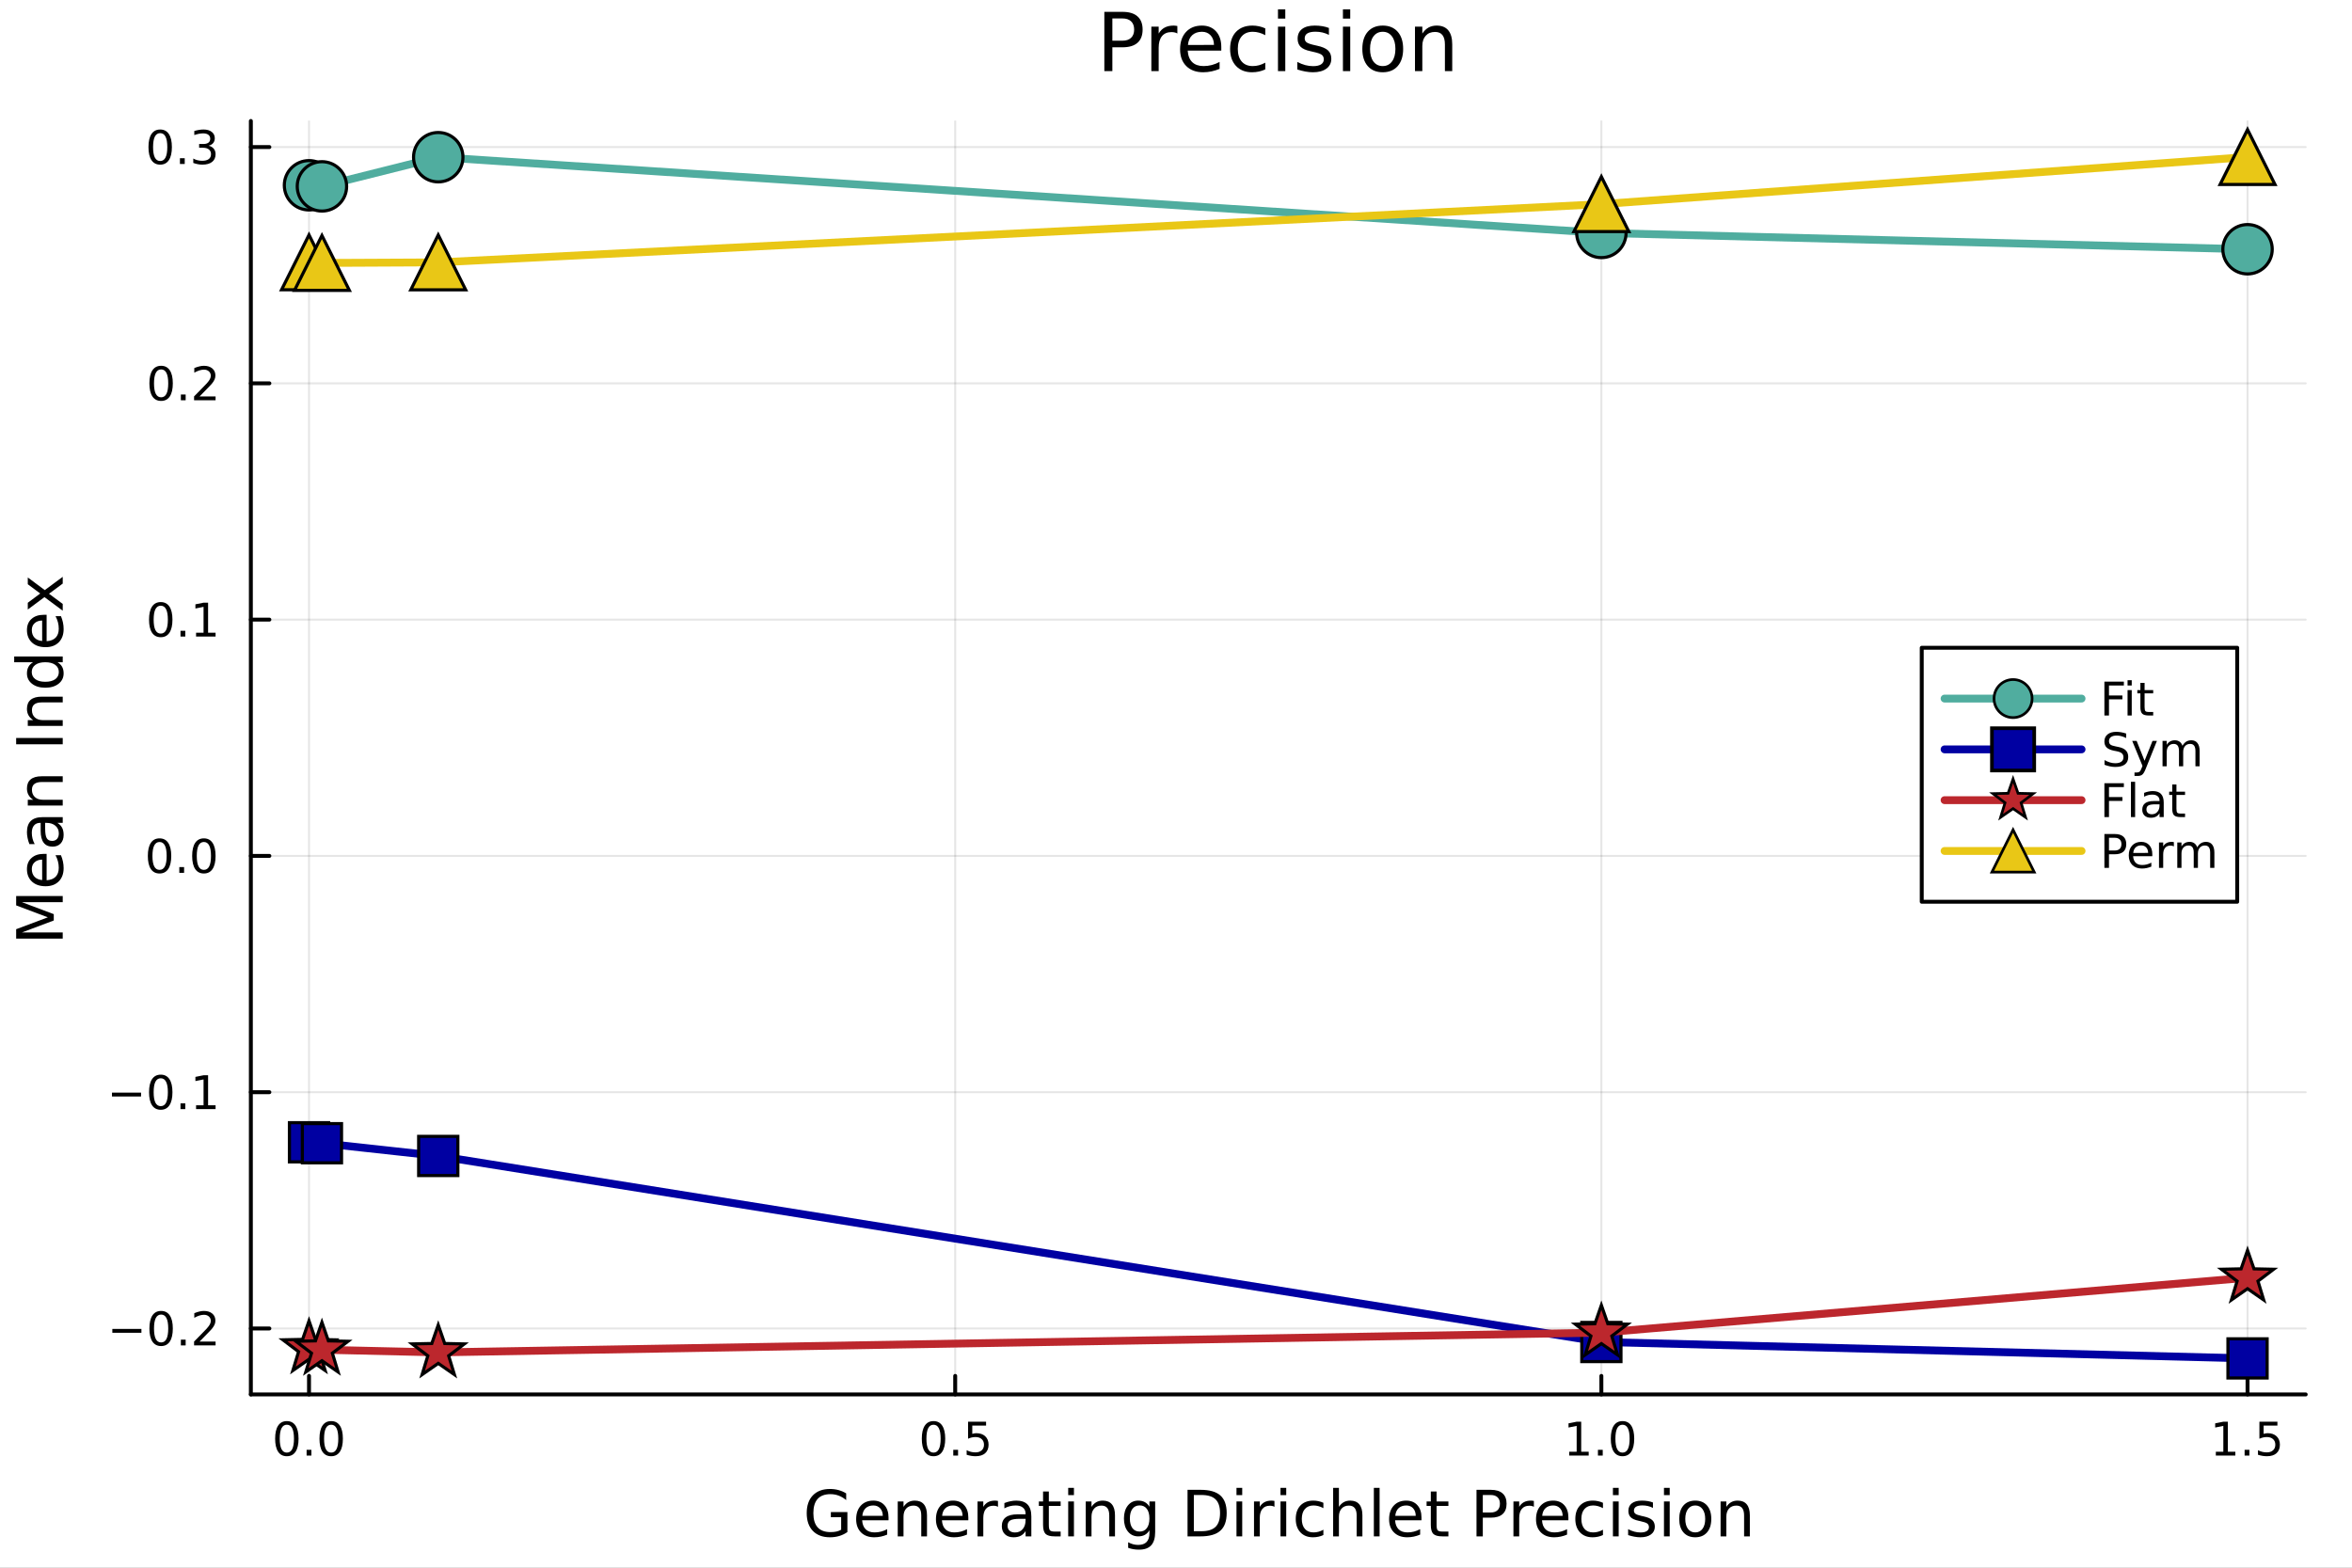<?xml version="1.0" encoding="utf-8"?>
<svg xmlns="http://www.w3.org/2000/svg" xmlns:xlink="http://www.w3.org/1999/xlink" width="600" height="400" viewBox="0 0 2400 1600">
<rect x="0" y="0" width="2400" height="1600" fill="#808080" stroke="none"/>
<defs>
  <clipPath id="clip930">
    <rect x="0" y="0" width="2400" height="1600"/>
  </clipPath>
</defs>
<path clip-path="url(#clip930)" d="M0 1600 L2400 1600 L2400 0 L0 0  Z" fill="#ffffff" fill-rule="evenodd" fill-opacity="1"/>
<defs>
  <clipPath id="clip931">
    <rect x="480" y="0" width="1681" height="1600"/>
  </clipPath>
</defs>
<path clip-path="url(#clip930)" d="M255.977 1423.18 L2352.76 1423.18 L2352.76 123.472 L255.977 123.472  Z" fill="#ffffff" fill-rule="evenodd" fill-opacity="1"/>
<defs>
  <clipPath id="clip932">
    <rect x="255" y="123" width="2098" height="1301"/>
  </clipPath>
</defs>
<polyline clip-path="url(#clip932)" style="stroke:#000000; stroke-linecap:round; stroke-linejoin:round; stroke-width:2; stroke-opacity:0.1; fill:none" points="315.32,1423.18 315.32,123.472 "/>
<polyline clip-path="url(#clip932)" style="stroke:#000000; stroke-linecap:round; stroke-linejoin:round; stroke-width:2; stroke-opacity:0.1; fill:none" points="974.684,1423.18 974.684,123.472 "/>
<polyline clip-path="url(#clip932)" style="stroke:#000000; stroke-linecap:round; stroke-linejoin:round; stroke-width:2; stroke-opacity:0.1; fill:none" points="1634.05,1423.18 1634.05,123.472 "/>
<polyline clip-path="url(#clip932)" style="stroke:#000000; stroke-linecap:round; stroke-linejoin:round; stroke-width:2; stroke-opacity:0.1; fill:none" points="2293.41,1423.18 2293.41,123.472 "/>
<polyline clip-path="url(#clip930)" style="stroke:#000000; stroke-linecap:round; stroke-linejoin:round; stroke-width:4; stroke-opacity:1; fill:none" points="255.977,1423.18 2352.76,1423.18 "/>
<polyline clip-path="url(#clip930)" style="stroke:#000000; stroke-linecap:round; stroke-linejoin:round; stroke-width:4; stroke-opacity:1; fill:none" points="315.32,1423.18 315.32,1404.28 "/>
<polyline clip-path="url(#clip930)" style="stroke:#000000; stroke-linecap:round; stroke-linejoin:round; stroke-width:4; stroke-opacity:1; fill:none" points="974.684,1423.18 974.684,1404.28 "/>
<polyline clip-path="url(#clip930)" style="stroke:#000000; stroke-linecap:round; stroke-linejoin:round; stroke-width:4; stroke-opacity:1; fill:none" points="1634.05,1423.18 1634.05,1404.28 "/>
<polyline clip-path="url(#clip930)" style="stroke:#000000; stroke-linecap:round; stroke-linejoin:round; stroke-width:4; stroke-opacity:1; fill:none" points="2293.41,1423.18 2293.41,1404.28 "/>
<path clip-path="url(#clip930)" d="M292.704 1454.1 Q289.093 1454.1 287.265 1457.66 Q285.459 1461.2 285.459 1468.33 Q285.459 1475.44 287.265 1479.01 Q289.093 1482.55 292.704 1482.55 Q296.339 1482.55 298.144 1479.01 Q299.973 1475.44 299.973 1468.33 Q299.973 1461.2 298.144 1457.66 Q296.339 1454.1 292.704 1454.1 M292.704 1450.39 Q298.515 1450.39 301.57 1455 Q304.649 1459.58 304.649 1468.33 Q304.649 1477.06 301.57 1481.67 Q298.515 1486.25 292.704 1486.25 Q286.894 1486.25 283.816 1481.67 Q280.76 1477.06 280.76 1468.33 Q280.76 1459.58 283.816 1455 Q286.894 1450.39 292.704 1450.39 Z" fill="#000000" fill-rule="nonzero" fill-opacity="1" /><path clip-path="url(#clip930)" d="M312.866 1479.7 L317.751 1479.7 L317.751 1485.58 L312.866 1485.58 L312.866 1479.7 Z" fill="#000000" fill-rule="nonzero" fill-opacity="1" /><path clip-path="url(#clip930)" d="M337.936 1454.1 Q334.325 1454.1 332.496 1457.66 Q330.69 1461.2 330.69 1468.33 Q330.69 1475.44 332.496 1479.01 Q334.325 1482.55 337.936 1482.55 Q341.57 1482.55 343.375 1479.01 Q345.204 1475.44 345.204 1468.33 Q345.204 1461.2 343.375 1457.66 Q341.57 1454.1 337.936 1454.1 M337.936 1450.39 Q343.746 1450.39 346.801 1455 Q349.88 1459.58 349.88 1468.33 Q349.88 1477.06 346.801 1481.67 Q343.746 1486.25 337.936 1486.25 Q332.125 1486.25 329.047 1481.67 Q325.991 1477.06 325.991 1468.33 Q325.991 1459.58 329.047 1455 Q332.125 1450.39 337.936 1450.39 Z" fill="#000000" fill-rule="nonzero" fill-opacity="1" /><path clip-path="url(#clip930)" d="M952.566 1454.1 Q948.955 1454.1 947.127 1457.66 Q945.321 1461.2 945.321 1468.33 Q945.321 1475.44 947.127 1479.01 Q948.955 1482.55 952.566 1482.55 Q956.201 1482.55 958.006 1479.01 Q959.835 1475.44 959.835 1468.33 Q959.835 1461.2 958.006 1457.66 Q956.201 1454.1 952.566 1454.1 M952.566 1450.39 Q958.377 1450.39 961.432 1455 Q964.511 1459.58 964.511 1468.33 Q964.511 1477.06 961.432 1481.67 Q958.377 1486.25 952.566 1486.25 Q946.756 1486.25 943.678 1481.67 Q940.622 1477.06 940.622 1468.33 Q940.622 1459.58 943.678 1455 Q946.756 1450.39 952.566 1450.39 Z" fill="#000000" fill-rule="nonzero" fill-opacity="1" /><path clip-path="url(#clip930)" d="M972.728 1479.7 L977.613 1479.7 L977.613 1485.58 L972.728 1485.58 L972.728 1479.7 Z" fill="#000000" fill-rule="nonzero" fill-opacity="1" /><path clip-path="url(#clip930)" d="M987.844 1451.02 L1006.2 1451.02 L1006.2 1454.96 L992.126 1454.96 L992.126 1463.43 Q993.145 1463.08 994.163 1462.92 Q995.182 1462.73 996.2 1462.73 Q1001.99 1462.73 1005.37 1465.9 Q1008.75 1469.08 1008.75 1474.49 Q1008.75 1480.07 1005.27 1483.17 Q1001.8 1486.25 995.483 1486.25 Q993.307 1486.25 991.038 1485.88 Q988.793 1485.51 986.386 1484.77 L986.386 1480.07 Q988.469 1481.2 990.691 1481.76 Q992.913 1482.32 995.39 1482.32 Q999.395 1482.32 1001.73 1480.21 Q1004.07 1478.1 1004.07 1474.49 Q1004.07 1470.88 1001.73 1468.77 Q999.395 1466.67 995.39 1466.67 Q993.515 1466.67 991.64 1467.08 Q989.788 1467.5 987.844 1468.38 L987.844 1451.02 Z" fill="#000000" fill-rule="nonzero" fill-opacity="1" /><path clip-path="url(#clip930)" d="M1601.2 1481.64 L1608.84 1481.64 L1608.84 1455.28 L1600.53 1456.95 L1600.53 1452.69 L1608.79 1451.02 L1613.47 1451.02 L1613.47 1481.64 L1621.11 1481.64 L1621.11 1485.58 L1601.2 1485.58 L1601.2 1481.64 Z" fill="#000000" fill-rule="nonzero" fill-opacity="1" /><path clip-path="url(#clip930)" d="M1630.55 1479.7 L1635.44 1479.7 L1635.44 1485.58 L1630.55 1485.58 L1630.55 1479.7 Z" fill="#000000" fill-rule="nonzero" fill-opacity="1" /><path clip-path="url(#clip930)" d="M1655.62 1454.1 Q1652.01 1454.1 1650.18 1457.66 Q1648.38 1461.2 1648.38 1468.33 Q1648.38 1475.44 1650.18 1479.01 Q1652.01 1482.55 1655.62 1482.55 Q1659.26 1482.55 1661.06 1479.01 Q1662.89 1475.44 1662.89 1468.33 Q1662.89 1461.2 1661.06 1457.66 Q1659.26 1454.1 1655.62 1454.1 M1655.62 1450.39 Q1661.43 1450.39 1664.49 1455 Q1667.57 1459.58 1667.57 1468.33 Q1667.57 1477.06 1664.49 1481.67 Q1661.43 1486.25 1655.62 1486.25 Q1649.81 1486.25 1646.73 1481.67 Q1643.68 1477.06 1643.68 1468.33 Q1643.68 1459.58 1646.73 1455 Q1649.81 1450.39 1655.62 1450.39 Z" fill="#000000" fill-rule="nonzero" fill-opacity="1" /><path clip-path="url(#clip930)" d="M2261.06 1481.64 L2268.7 1481.64 L2268.7 1455.28 L2260.39 1456.95 L2260.39 1452.69 L2268.66 1451.02 L2273.33 1451.02 L2273.33 1481.64 L2280.97 1481.64 L2280.97 1485.58 L2261.06 1485.58 L2261.06 1481.64 Z" fill="#000000" fill-rule="nonzero" fill-opacity="1" /><path clip-path="url(#clip930)" d="M2290.42 1479.7 L2295.3 1479.7 L2295.3 1485.58 L2290.42 1485.58 L2290.42 1479.7 Z" fill="#000000" fill-rule="nonzero" fill-opacity="1" /><path clip-path="url(#clip930)" d="M2305.53 1451.02 L2323.89 1451.02 L2323.89 1454.96 L2309.81 1454.96 L2309.81 1463.43 Q2310.83 1463.08 2311.85 1462.92 Q2312.87 1462.73 2313.89 1462.73 Q2319.67 1462.73 2323.05 1465.9 Q2326.43 1469.08 2326.43 1474.49 Q2326.43 1480.07 2322.96 1483.17 Q2319.49 1486.25 2313.17 1486.25 Q2310.99 1486.25 2308.73 1485.88 Q2306.48 1485.51 2304.07 1484.77 L2304.07 1480.07 Q2306.16 1481.2 2308.38 1481.76 Q2310.6 1482.32 2313.08 1482.32 Q2317.08 1482.32 2319.42 1480.21 Q2321.76 1478.1 2321.76 1474.49 Q2321.76 1470.88 2319.42 1468.77 Q2317.08 1466.67 2313.08 1466.67 Q2311.2 1466.67 2309.33 1467.08 Q2307.48 1467.5 2305.53 1468.38 L2305.53 1451.02 Z" fill="#000000" fill-rule="nonzero" fill-opacity="1" /><path clip-path="url(#clip930)" d="M858.321 1561.26 L858.321 1548.5 L847.818 1548.5 L847.818 1543.22 L864.687 1543.22 L864.687 1563.62 Q860.963 1566.26 856.475 1567.63 Q851.988 1568.97 846.895 1568.97 Q835.755 1568.97 829.453 1562.47 Q823.183 1555.95 823.183 1544.33 Q823.183 1532.68 829.453 1526.19 Q835.755 1519.66 846.895 1519.66 Q851.542 1519.66 855.712 1520.81 Q859.913 1521.96 863.446 1524.18 L863.446 1531.03 Q859.881 1528 855.871 1526.48 Q851.86 1524.95 847.436 1524.95 Q838.715 1524.95 834.323 1529.82 Q829.962 1534.69 829.962 1544.33 Q829.962 1553.94 834.323 1558.81 Q838.715 1563.68 847.436 1563.68 Q850.842 1563.68 853.515 1563.11 Q856.189 1562.51 858.321 1561.26 Z" fill="#000000" fill-rule="nonzero" fill-opacity="1" /><path clip-path="url(#clip930)" d="M906.669 1548.76 L906.669 1551.62 L879.742 1551.62 Q880.124 1557.67 883.371 1560.85 Q886.649 1564 892.473 1564 Q895.847 1564 898.998 1563.17 Q902.181 1562.35 905.3 1560.69 L905.3 1566.23 Q902.149 1567.57 898.839 1568.27 Q895.529 1568.97 892.123 1568.97 Q883.593 1568.97 878.596 1564 Q873.631 1559.04 873.631 1550.57 Q873.631 1541.82 878.342 1536.69 Q883.084 1531.54 891.105 1531.54 Q898.298 1531.54 902.468 1536.18 Q906.669 1540.8 906.669 1548.76 M900.813 1547.04 Q900.749 1542.23 898.107 1539.37 Q895.497 1536.5 891.169 1536.5 Q886.267 1536.5 883.307 1539.27 Q880.379 1542.04 879.933 1547.07 L900.813 1547.04 Z" fill="#000000" fill-rule="nonzero" fill-opacity="1" /><path clip-path="url(#clip930)" d="M945.914 1546.53 L945.914 1568.04 L940.057 1568.04 L940.057 1546.72 Q940.057 1541.66 938.084 1539.14 Q936.11 1536.63 932.164 1536.63 Q927.421 1536.63 924.684 1539.65 Q921.947 1542.68 921.947 1547.9 L921.947 1568.04 L916.058 1568.04 L916.058 1532.4 L921.947 1532.4 L921.947 1537.93 Q924.047 1534.72 926.88 1533.13 Q929.745 1531.54 933.469 1531.54 Q939.612 1531.54 942.763 1535.36 Q945.914 1539.14 945.914 1546.53 Z" fill="#000000" fill-rule="nonzero" fill-opacity="1" /><path clip-path="url(#clip930)" d="M988.086 1548.76 L988.086 1551.62 L961.159 1551.62 Q961.541 1557.67 964.788 1560.85 Q968.066 1564 973.891 1564 Q977.265 1564 980.416 1563.17 Q983.599 1562.35 986.718 1560.69 L986.718 1566.23 Q983.567 1567.57 980.257 1568.27 Q976.946 1568.97 973.541 1568.97 Q965.011 1568.97 960.014 1564 Q955.048 1559.04 955.048 1550.57 Q955.048 1541.82 959.759 1536.69 Q964.501 1531.54 972.522 1531.54 Q979.716 1531.54 983.885 1536.18 Q988.086 1540.8 988.086 1548.76 M982.23 1547.04 Q982.166 1542.23 979.525 1539.37 Q976.915 1536.5 972.586 1536.5 Q967.684 1536.5 964.724 1539.27 Q961.796 1542.04 961.35 1547.07 L982.23 1547.04 Z" fill="#000000" fill-rule="nonzero" fill-opacity="1" /><path clip-path="url(#clip930)" d="M1018.36 1537.87 Q1017.37 1537.3 1016.19 1537.04 Q1015.05 1536.76 1013.64 1536.76 Q1008.68 1536.76 1006.01 1540 Q1003.36 1543.22 1003.36 1549.27 L1003.36 1568.04 L997.476 1568.04 L997.476 1532.4 L1003.36 1532.4 L1003.36 1537.93 Q1005.21 1534.69 1008.17 1533.13 Q1011.13 1531.54 1015.36 1531.54 Q1015.97 1531.54 1016.7 1531.63 Q1017.43 1531.7 1018.32 1531.85 L1018.36 1537.87 Z" fill="#000000" fill-rule="nonzero" fill-opacity="1" /><path clip-path="url(#clip930)" d="M1040.7 1550.12 Q1033.6 1550.12 1030.86 1551.75 Q1028.13 1553.37 1028.13 1557.29 Q1028.13 1560.4 1030.16 1562.25 Q1032.23 1564.07 1035.77 1564.07 Q1040.64 1564.07 1043.56 1560.63 Q1046.52 1557.16 1046.52 1551.43 L1046.52 1550.12 L1040.7 1550.12 M1052.38 1547.71 L1052.38 1568.04 L1046.52 1568.04 L1046.52 1562.63 Q1044.52 1565.88 1041.53 1567.44 Q1038.53 1568.97 1034.21 1568.97 Q1028.73 1568.97 1025.48 1565.91 Q1022.27 1562.82 1022.27 1557.67 Q1022.27 1551.65 1026.28 1548.6 Q1030.32 1545.54 1038.31 1545.54 L1046.52 1545.54 L1046.52 1544.97 Q1046.52 1540.93 1043.85 1538.73 Q1041.21 1536.5 1036.4 1536.5 Q1033.35 1536.5 1030.45 1537.23 Q1027.55 1537.97 1024.88 1539.43 L1024.88 1534.02 Q1028.09 1532.78 1031.12 1532.17 Q1034.14 1531.54 1037.01 1531.54 Q1044.74 1531.54 1048.56 1535.55 Q1052.38 1539.56 1052.38 1547.71 Z" fill="#000000" fill-rule="nonzero" fill-opacity="1" /><path clip-path="url(#clip930)" d="M1070.24 1522.27 L1070.24 1532.4 L1082.3 1532.4 L1082.3 1536.95 L1070.24 1536.95 L1070.24 1556.3 Q1070.24 1560.66 1071.41 1561.9 Q1072.62 1563.14 1076.28 1563.14 L1082.3 1563.14 L1082.3 1568.04 L1076.28 1568.04 Q1069.5 1568.04 1066.93 1565.53 Q1064.35 1562.98 1064.35 1556.3 L1064.35 1536.95 L1060.05 1536.95 L1060.05 1532.4 L1064.35 1532.4 L1064.35 1522.27 L1070.24 1522.27 Z" fill="#000000" fill-rule="nonzero" fill-opacity="1" /><path clip-path="url(#clip930)" d="M1090 1532.4 L1095.86 1532.4 L1095.86 1568.04 L1090 1568.04 L1090 1532.4 M1090 1518.52 L1095.86 1518.52 L1095.86 1525.93 L1090 1525.93 L1090 1518.52 Z" fill="#000000" fill-rule="nonzero" fill-opacity="1" /><path clip-path="url(#clip930)" d="M1137.74 1546.53 L1137.74 1568.04 L1131.89 1568.04 L1131.89 1546.72 Q1131.89 1541.66 1129.91 1539.14 Q1127.94 1536.63 1123.99 1536.63 Q1119.25 1536.63 1116.51 1539.65 Q1113.78 1542.68 1113.78 1547.9 L1113.78 1568.04 L1107.89 1568.04 L1107.89 1532.4 L1113.78 1532.4 L1113.78 1537.93 Q1115.88 1534.72 1118.71 1533.13 Q1121.58 1531.54 1125.3 1531.54 Q1131.44 1531.54 1134.59 1535.36 Q1137.74 1539.14 1137.74 1546.53 Z" fill="#000000" fill-rule="nonzero" fill-opacity="1" /><path clip-path="url(#clip930)" d="M1172.88 1549.81 Q1172.88 1543.44 1170.24 1539.94 Q1167.63 1536.44 1162.89 1536.44 Q1158.18 1536.44 1155.54 1539.94 Q1152.93 1543.44 1152.93 1549.81 Q1152.93 1556.14 1155.54 1559.64 Q1158.18 1563.14 1162.89 1563.14 Q1167.63 1563.14 1170.24 1559.64 Q1172.88 1556.14 1172.88 1549.81 M1178.74 1563.62 Q1178.74 1572.72 1174.7 1577.15 Q1170.65 1581.6 1162.32 1581.6 Q1159.23 1581.6 1156.49 1581.13 Q1153.75 1580.68 1151.18 1579.72 L1151.18 1574.03 Q1153.75 1575.43 1156.27 1576.1 Q1158.78 1576.76 1161.39 1576.76 Q1167.15 1576.76 1170.02 1573.74 Q1172.88 1570.75 1172.88 1564.67 L1172.88 1561.77 Q1171.07 1564.92 1168.24 1566.48 Q1165.4 1568.04 1161.46 1568.04 Q1154.9 1568.04 1150.89 1563.05 Q1146.88 1558.05 1146.88 1549.81 Q1146.88 1541.53 1150.89 1536.53 Q1154.9 1531.54 1161.46 1531.54 Q1165.4 1531.54 1168.24 1533.1 Q1171.07 1534.66 1172.88 1537.81 L1172.88 1532.4 L1178.74 1532.4 L1178.74 1563.62 Z" fill="#000000" fill-rule="nonzero" fill-opacity="1" /><path clip-path="url(#clip930)" d="M1218.21 1525.81 L1218.21 1562.76 L1225.97 1562.76 Q1235.81 1562.76 1240.36 1558.3 Q1244.94 1553.85 1244.94 1544.24 Q1244.94 1534.69 1240.36 1530.26 Q1235.81 1525.81 1225.97 1525.81 L1218.21 1525.81 M1211.78 1520.52 L1224.99 1520.52 Q1238.8 1520.52 1245.26 1526.28 Q1251.72 1532.01 1251.72 1544.24 Q1251.72 1556.52 1245.23 1562.28 Q1238.74 1568.04 1224.99 1568.04 L1211.78 1568.04 L1211.78 1520.52 Z" fill="#000000" fill-rule="nonzero" fill-opacity="1" /><path clip-path="url(#clip930)" d="M1261.72 1532.4 L1267.57 1532.4 L1267.57 1568.04 L1261.72 1568.04 L1261.72 1532.4 M1261.72 1518.52 L1267.57 1518.52 L1267.57 1525.93 L1261.72 1525.93 L1261.72 1518.52 Z" fill="#000000" fill-rule="nonzero" fill-opacity="1" /><path clip-path="url(#clip930)" d="M1300.48 1537.87 Q1299.5 1537.3 1298.32 1537.04 Q1297.17 1536.76 1295.77 1536.76 Q1290.81 1536.76 1288.13 1540 Q1285.49 1543.22 1285.49 1549.27 L1285.49 1568.04 L1279.6 1568.04 L1279.6 1532.4 L1285.49 1532.4 L1285.49 1537.93 Q1287.34 1534.69 1290.3 1533.13 Q1293.26 1531.54 1297.49 1531.54 Q1298.1 1531.54 1298.83 1531.63 Q1299.56 1531.7 1300.45 1531.85 L1300.48 1537.87 Z" fill="#000000" fill-rule="nonzero" fill-opacity="1" /><path clip-path="url(#clip930)" d="M1306.63 1532.4 L1312.48 1532.4 L1312.48 1568.04 L1306.63 1568.04 L1306.63 1532.4 M1306.63 1518.52 L1312.48 1518.52 L1312.48 1525.93 L1306.63 1525.93 L1306.63 1518.52 Z" fill="#000000" fill-rule="nonzero" fill-opacity="1" /><path clip-path="url(#clip930)" d="M1350.39 1533.76 L1350.39 1539.24 Q1347.91 1537.87 1345.39 1537.2 Q1342.91 1536.5 1340.36 1536.5 Q1334.67 1536.5 1331.52 1540.13 Q1328.37 1543.73 1328.37 1550.25 Q1328.37 1556.78 1331.52 1560.4 Q1334.67 1564 1340.36 1564 Q1342.91 1564 1345.39 1563.33 Q1347.91 1562.63 1350.39 1561.26 L1350.39 1566.68 Q1347.94 1567.82 1345.3 1568.39 Q1342.69 1568.97 1339.73 1568.97 Q1331.68 1568.97 1326.93 1563.91 Q1322.19 1558.85 1322.19 1550.25 Q1322.19 1541.53 1326.96 1536.53 Q1331.77 1531.54 1340.11 1531.54 Q1342.82 1531.54 1345.39 1532.11 Q1347.97 1532.65 1350.39 1533.76 Z" fill="#000000" fill-rule="nonzero" fill-opacity="1" /><path clip-path="url(#clip930)" d="M1390.21 1546.53 L1390.21 1568.04 L1384.35 1568.04 L1384.35 1546.72 Q1384.35 1541.66 1382.38 1539.14 Q1380.4 1536.63 1376.46 1536.63 Q1371.72 1536.63 1368.98 1539.65 Q1366.24 1542.68 1366.24 1547.9 L1366.24 1568.04 L1360.35 1568.04 L1360.35 1518.52 L1366.24 1518.52 L1366.24 1537.93 Q1368.34 1534.72 1371.17 1533.13 Q1374.04 1531.54 1377.76 1531.54 Q1383.91 1531.54 1387.06 1535.36 Q1390.21 1539.14 1390.21 1546.53 Z" fill="#000000" fill-rule="nonzero" fill-opacity="1" /><path clip-path="url(#clip930)" d="M1401.89 1518.52 L1407.75 1518.52 L1407.75 1568.04 L1401.89 1568.04 L1401.89 1518.52 Z" fill="#000000" fill-rule="nonzero" fill-opacity="1" /><path clip-path="url(#clip930)" d="M1450.49 1548.76 L1450.49 1551.62 L1423.56 1551.62 Q1423.95 1557.67 1427.19 1560.85 Q1430.47 1564 1436.3 1564 Q1439.67 1564 1442.82 1563.17 Q1446 1562.35 1449.12 1560.69 L1449.12 1566.23 Q1445.97 1567.57 1442.66 1568.27 Q1439.35 1568.97 1435.95 1568.97 Q1427.42 1568.97 1422.42 1564 Q1417.45 1559.04 1417.45 1550.57 Q1417.45 1541.82 1422.16 1536.69 Q1426.91 1531.54 1434.93 1531.54 Q1442.12 1531.54 1446.29 1536.18 Q1450.49 1540.8 1450.49 1548.76 M1444.63 1547.04 Q1444.57 1542.23 1441.93 1539.37 Q1439.32 1536.5 1434.99 1536.5 Q1430.09 1536.5 1427.13 1539.27 Q1424.2 1542.04 1423.76 1547.07 L1444.63 1547.04 Z" fill="#000000" fill-rule="nonzero" fill-opacity="1" /><path clip-path="url(#clip930)" d="M1465.9 1522.27 L1465.9 1532.4 L1477.96 1532.4 L1477.96 1536.95 L1465.9 1536.95 L1465.9 1556.3 Q1465.9 1560.66 1467.07 1561.9 Q1468.28 1563.14 1471.94 1563.14 L1477.96 1563.14 L1477.96 1568.04 L1471.94 1568.04 Q1465.16 1568.04 1462.59 1565.53 Q1460.01 1562.98 1460.01 1556.3 L1460.01 1536.95 L1455.71 1536.95 L1455.71 1532.4 L1460.01 1532.4 L1460.01 1522.27 L1465.9 1522.27 Z" fill="#000000" fill-rule="nonzero" fill-opacity="1" /><path clip-path="url(#clip930)" d="M1513.07 1525.81 L1513.07 1543.66 L1521.15 1543.66 Q1525.64 1543.66 1528.09 1541.34 Q1530.54 1539.02 1530.54 1534.72 Q1530.54 1530.45 1528.09 1528.13 Q1525.64 1525.81 1521.15 1525.81 L1513.07 1525.81 M1506.64 1520.52 L1521.15 1520.52 Q1529.14 1520.52 1533.21 1524.15 Q1537.32 1527.75 1537.32 1534.72 Q1537.32 1541.75 1533.21 1545.35 Q1529.14 1548.95 1521.15 1548.95 L1513.07 1548.95 L1513.07 1568.04 L1506.64 1568.04 L1506.64 1520.52 Z" fill="#000000" fill-rule="nonzero" fill-opacity="1" /><path clip-path="url(#clip930)" d="M1565.2 1537.87 Q1564.21 1537.3 1563.04 1537.04 Q1561.89 1536.76 1560.49 1536.76 Q1555.53 1536.76 1552.85 1540 Q1550.21 1543.22 1550.21 1549.27 L1550.21 1568.04 L1544.32 1568.04 L1544.32 1532.4 L1550.21 1532.4 L1550.21 1537.93 Q1552.06 1534.69 1555.02 1533.13 Q1557.98 1531.54 1562.21 1531.54 Q1562.81 1531.54 1563.55 1531.63 Q1564.28 1531.7 1565.17 1531.85 L1565.2 1537.87 Z" fill="#000000" fill-rule="nonzero" fill-opacity="1" /><path clip-path="url(#clip930)" d="M1600.4 1548.76 L1600.4 1551.62 L1573.48 1551.62 Q1573.86 1557.67 1577.11 1560.85 Q1580.38 1564 1586.21 1564 Q1589.58 1564 1592.73 1563.17 Q1595.92 1562.35 1599.04 1560.69 L1599.04 1566.23 Q1595.88 1567.57 1592.57 1568.27 Q1589.26 1568.97 1585.86 1568.97 Q1577.33 1568.97 1572.33 1564 Q1567.37 1559.04 1567.37 1550.57 Q1567.37 1541.82 1572.08 1536.69 Q1576.82 1531.54 1584.84 1531.54 Q1592.03 1531.54 1596.2 1536.18 Q1600.4 1540.8 1600.4 1548.76 M1594.55 1547.04 Q1594.48 1542.23 1591.84 1539.37 Q1589.23 1536.5 1584.9 1536.5 Q1580 1536.5 1577.04 1539.27 Q1574.11 1542.04 1573.67 1547.07 L1594.55 1547.04 Z" fill="#000000" fill-rule="nonzero" fill-opacity="1" /><path clip-path="url(#clip930)" d="M1635.67 1533.76 L1635.67 1539.24 Q1633.19 1537.87 1630.67 1537.2 Q1628.19 1536.5 1625.64 1536.5 Q1619.95 1536.5 1616.8 1540.13 Q1613.64 1543.73 1613.64 1550.25 Q1613.64 1556.78 1616.8 1560.4 Q1619.95 1564 1625.64 1564 Q1628.19 1564 1630.67 1563.33 Q1633.19 1562.63 1635.67 1561.26 L1635.67 1566.68 Q1633.22 1567.82 1630.58 1568.39 Q1627.97 1568.97 1625.01 1568.97 Q1616.95 1568.97 1612.21 1563.91 Q1607.47 1558.85 1607.47 1550.25 Q1607.47 1541.53 1612.24 1536.53 Q1617.05 1531.54 1625.39 1531.54 Q1628.09 1531.54 1630.67 1532.11 Q1633.25 1532.65 1635.67 1533.76 Z" fill="#000000" fill-rule="nonzero" fill-opacity="1" /><path clip-path="url(#clip930)" d="M1645.85 1532.4 L1651.71 1532.4 L1651.71 1568.04 L1645.85 1568.04 L1645.85 1532.4 M1645.85 1518.52 L1651.71 1518.52 L1651.71 1525.93 L1645.85 1525.93 L1645.85 1518.52 Z" fill="#000000" fill-rule="nonzero" fill-opacity="1" /><path clip-path="url(#clip930)" d="M1686.69 1533.45 L1686.69 1538.98 Q1684.21 1537.71 1681.53 1537.07 Q1678.86 1536.44 1676 1536.44 Q1671.64 1536.44 1669.44 1537.77 Q1667.28 1539.11 1667.28 1541.79 Q1667.28 1543.82 1668.84 1545 Q1670.39 1546.15 1675.11 1547.2 L1677.11 1547.64 Q1683.35 1548.98 1685.96 1551.43 Q1688.6 1553.85 1688.6 1558.21 Q1688.6 1563.17 1684.65 1566.07 Q1680.74 1568.97 1673.86 1568.97 Q1671 1568.97 1667.88 1568.39 Q1664.79 1567.85 1661.36 1566.74 L1661.36 1560.69 Q1664.6 1562.38 1667.75 1563.24 Q1670.9 1564.07 1673.99 1564.07 Q1678.13 1564.07 1680.36 1562.66 Q1682.59 1561.23 1682.59 1558.65 Q1682.59 1556.27 1680.96 1554.99 Q1679.37 1553.72 1673.93 1552.54 L1671.89 1552.07 Q1666.45 1550.92 1664.03 1548.56 Q1661.61 1546.18 1661.61 1542.04 Q1661.61 1537.01 1665.17 1534.27 Q1668.74 1531.54 1675.3 1531.54 Q1678.54 1531.54 1681.41 1532.01 Q1684.27 1532.49 1686.69 1533.45 Z" fill="#000000" fill-rule="nonzero" fill-opacity="1" /><path clip-path="url(#clip930)" d="M1697.93 1532.4 L1703.78 1532.4 L1703.78 1568.04 L1697.93 1568.04 L1697.93 1532.4 M1697.93 1518.52 L1703.78 1518.52 L1703.78 1525.93 L1697.93 1525.93 L1697.93 1518.52 Z" fill="#000000" fill-rule="nonzero" fill-opacity="1" /><path clip-path="url(#clip930)" d="M1729.85 1536.5 Q1725.14 1536.5 1722.4 1540.19 Q1719.67 1543.85 1719.67 1550.25 Q1719.67 1556.65 1722.37 1560.34 Q1725.11 1564 1729.85 1564 Q1734.53 1564 1737.27 1560.31 Q1740 1556.62 1740 1550.25 Q1740 1543.92 1737.27 1540.23 Q1734.53 1536.5 1729.85 1536.5 M1729.85 1531.54 Q1737.49 1531.54 1741.85 1536.5 Q1746.21 1541.47 1746.21 1550.25 Q1746.21 1559 1741.85 1564 Q1737.49 1568.97 1729.85 1568.97 Q1722.18 1568.97 1717.82 1564 Q1713.49 1559 1713.49 1550.25 Q1713.49 1541.47 1717.82 1536.5 Q1722.18 1531.54 1729.85 1531.54 Z" fill="#000000" fill-rule="nonzero" fill-opacity="1" /><path clip-path="url(#clip930)" d="M1785.55 1546.53 L1785.55 1568.04 L1779.69 1568.04 L1779.69 1546.72 Q1779.69 1541.66 1777.72 1539.14 Q1775.75 1536.63 1771.8 1536.63 Q1767.06 1536.63 1764.32 1539.65 Q1761.58 1542.68 1761.58 1547.9 L1761.58 1568.04 L1755.7 1568.04 L1755.7 1532.4 L1761.58 1532.4 L1761.58 1537.93 Q1763.68 1534.72 1766.52 1533.13 Q1769.38 1531.54 1773.11 1531.54 Q1779.25 1531.54 1782.4 1535.36 Q1785.55 1539.14 1785.55 1546.53 Z" fill="#000000" fill-rule="nonzero" fill-opacity="1" /><polyline clip-path="url(#clip932)" style="stroke:#000000; stroke-linecap:round; stroke-linejoin:round; stroke-width:2; stroke-opacity:0.1; fill:none" points="255.977,1355.86 2352.76,1355.86 "/>
<polyline clip-path="url(#clip932)" style="stroke:#000000; stroke-linecap:round; stroke-linejoin:round; stroke-width:2; stroke-opacity:0.1; fill:none" points="255.977,1114.71 2352.76,1114.71 "/>
<polyline clip-path="url(#clip932)" style="stroke:#000000; stroke-linecap:round; stroke-linejoin:round; stroke-width:2; stroke-opacity:0.1; fill:none" points="255.977,873.549 2352.76,873.549 "/>
<polyline clip-path="url(#clip932)" style="stroke:#000000; stroke-linecap:round; stroke-linejoin:round; stroke-width:2; stroke-opacity:0.1; fill:none" points="255.977,632.393 2352.76,632.393 "/>
<polyline clip-path="url(#clip932)" style="stroke:#000000; stroke-linecap:round; stroke-linejoin:round; stroke-width:2; stroke-opacity:0.1; fill:none" points="255.977,391.237 2352.76,391.237 "/>
<polyline clip-path="url(#clip932)" style="stroke:#000000; stroke-linecap:round; stroke-linejoin:round; stroke-width:2; stroke-opacity:0.1; fill:none" points="255.977,150.081 2352.76,150.081 "/>
<polyline clip-path="url(#clip930)" style="stroke:#000000; stroke-linecap:round; stroke-linejoin:round; stroke-width:4; stroke-opacity:1; fill:none" points="255.977,1423.18 255.977,123.472 "/>
<polyline clip-path="url(#clip930)" style="stroke:#000000; stroke-linecap:round; stroke-linejoin:round; stroke-width:4; stroke-opacity:1; fill:none" points="255.977,1355.86 274.875,1355.86 "/>
<polyline clip-path="url(#clip930)" style="stroke:#000000; stroke-linecap:round; stroke-linejoin:round; stroke-width:4; stroke-opacity:1; fill:none" points="255.977,1114.71 274.875,1114.71 "/>
<polyline clip-path="url(#clip930)" style="stroke:#000000; stroke-linecap:round; stroke-linejoin:round; stroke-width:4; stroke-opacity:1; fill:none" points="255.977,873.549 274.875,873.549 "/>
<polyline clip-path="url(#clip930)" style="stroke:#000000; stroke-linecap:round; stroke-linejoin:round; stroke-width:4; stroke-opacity:1; fill:none" points="255.977,632.393 274.875,632.393 "/>
<polyline clip-path="url(#clip930)" style="stroke:#000000; stroke-linecap:round; stroke-linejoin:round; stroke-width:4; stroke-opacity:1; fill:none" points="255.977,391.237 274.875,391.237 "/>
<polyline clip-path="url(#clip930)" style="stroke:#000000; stroke-linecap:round; stroke-linejoin:round; stroke-width:4; stroke-opacity:1; fill:none" points="255.977,150.081 274.875,150.081 "/>
<path clip-path="url(#clip930)" d="M114.631 1356.31 L144.306 1356.31 L144.306 1360.25 L114.631 1360.25 L114.631 1356.31 Z" fill="#000000" fill-rule="nonzero" fill-opacity="1" /><path clip-path="url(#clip930)" d="M164.399 1341.66 Q160.788 1341.66 158.959 1345.22 Q157.153 1348.77 157.153 1355.9 Q157.153 1363 158.959 1366.57 Q160.788 1370.11 164.399 1370.11 Q168.033 1370.11 169.839 1366.57 Q171.667 1363 171.667 1355.9 Q171.667 1348.77 169.839 1345.22 Q168.033 1341.66 164.399 1341.66 M164.399 1337.96 Q170.209 1337.96 173.264 1342.56 Q176.343 1347.15 176.343 1355.9 Q176.343 1364.62 173.264 1369.23 Q170.209 1373.81 164.399 1373.81 Q158.589 1373.81 155.51 1369.23 Q152.454 1364.62 152.454 1355.9 Q152.454 1347.15 155.51 1342.56 Q158.589 1337.96 164.399 1337.96 Z" fill="#000000" fill-rule="nonzero" fill-opacity="1" /><path clip-path="url(#clip930)" d="M184.561 1367.26 L189.445 1367.26 L189.445 1373.14 L184.561 1373.14 L184.561 1367.26 Z" fill="#000000" fill-rule="nonzero" fill-opacity="1" /><path clip-path="url(#clip930)" d="M203.658 1369.21 L219.977 1369.21 L219.977 1373.14 L198.033 1373.14 L198.033 1369.21 Q200.695 1366.45 205.278 1361.82 Q209.885 1357.17 211.065 1355.83 Q213.311 1353.3 214.19 1351.57 Q215.093 1349.81 215.093 1348.12 Q215.093 1345.36 213.149 1343.63 Q211.227 1341.89 208.125 1341.89 Q205.926 1341.89 203.473 1342.66 Q201.042 1343.42 198.264 1344.97 L198.264 1340.25 Q201.088 1339.11 203.542 1338.53 Q205.996 1337.96 208.033 1337.96 Q213.403 1337.96 216.598 1340.64 Q219.792 1343.33 219.792 1347.82 Q219.792 1349.95 218.982 1351.87 Q218.195 1353.77 216.088 1356.36 Q215.51 1357.03 212.408 1360.25 Q209.306 1363.44 203.658 1369.21 Z" fill="#000000" fill-rule="nonzero" fill-opacity="1" /><path clip-path="url(#clip930)" d="M114.26 1115.16 L143.936 1115.16 L143.936 1119.09 L114.26 1119.09 L114.26 1115.16 Z" fill="#000000" fill-rule="nonzero" fill-opacity="1" /><path clip-path="url(#clip930)" d="M164.028 1100.5 Q160.417 1100.5 158.589 1104.07 Q156.783 1107.61 156.783 1114.74 Q156.783 1121.85 158.589 1125.41 Q160.417 1128.95 164.028 1128.95 Q167.663 1128.95 169.468 1125.41 Q171.297 1121.85 171.297 1114.74 Q171.297 1107.61 169.468 1104.07 Q167.663 1100.5 164.028 1100.5 M164.028 1096.8 Q169.839 1096.8 172.894 1101.41 Q175.973 1105.99 175.973 1114.74 Q175.973 1123.47 172.894 1128.07 Q169.839 1132.66 164.028 1132.66 Q158.218 1132.66 155.14 1128.07 Q152.084 1123.47 152.084 1114.74 Q152.084 1105.99 155.14 1101.41 Q158.218 1096.8 164.028 1096.8 Z" fill="#000000" fill-rule="nonzero" fill-opacity="1" /><path clip-path="url(#clip930)" d="M184.19 1126.11 L189.075 1126.11 L189.075 1131.99 L184.19 1131.99 L184.19 1126.11 Z" fill="#000000" fill-rule="nonzero" fill-opacity="1" /><path clip-path="url(#clip930)" d="M200.07 1128.05 L207.709 1128.05 L207.709 1101.68 L199.399 1103.35 L199.399 1099.09 L207.662 1097.43 L212.338 1097.43 L212.338 1128.05 L219.977 1128.05 L219.977 1131.99 L200.07 1131.99 L200.07 1128.05 Z" fill="#000000" fill-rule="nonzero" fill-opacity="1" /><path clip-path="url(#clip930)" d="M162.802 859.348 Q159.19 859.348 157.362 862.913 Q155.556 866.454 155.556 873.584 Q155.556 880.69 157.362 884.255 Q159.19 887.797 162.802 887.797 Q166.436 887.797 168.241 884.255 Q170.07 880.69 170.07 873.584 Q170.07 866.454 168.241 862.913 Q166.436 859.348 162.802 859.348 M162.802 855.644 Q168.612 855.644 171.667 860.251 Q174.746 864.834 174.746 873.584 Q174.746 882.311 171.667 886.917 Q168.612 891.5 162.802 891.5 Q156.991 891.5 153.913 886.917 Q150.857 882.311 150.857 873.584 Q150.857 864.834 153.913 860.251 Q156.991 855.644 162.802 855.644 Z" fill="#000000" fill-rule="nonzero" fill-opacity="1" /><path clip-path="url(#clip930)" d="M182.963 884.95 L187.848 884.95 L187.848 890.829 L182.963 890.829 L182.963 884.95 Z" fill="#000000" fill-rule="nonzero" fill-opacity="1" /><path clip-path="url(#clip930)" d="M208.033 859.348 Q204.422 859.348 202.593 862.913 Q200.787 866.454 200.787 873.584 Q200.787 880.69 202.593 884.255 Q204.422 887.797 208.033 887.797 Q211.667 887.797 213.473 884.255 Q215.301 880.69 215.301 873.584 Q215.301 866.454 213.473 862.913 Q211.667 859.348 208.033 859.348 M208.033 855.644 Q213.843 855.644 216.898 860.251 Q219.977 864.834 219.977 873.584 Q219.977 882.311 216.898 886.917 Q213.843 891.5 208.033 891.5 Q202.223 891.5 199.144 886.917 Q196.088 882.311 196.088 873.584 Q196.088 864.834 199.144 860.251 Q202.223 855.644 208.033 855.644 Z" fill="#000000" fill-rule="nonzero" fill-opacity="1" /><path clip-path="url(#clip930)" d="M164.028 618.192 Q160.417 618.192 158.589 621.757 Q156.783 625.298 156.783 632.428 Q156.783 639.534 158.589 643.099 Q160.417 646.641 164.028 646.641 Q167.663 646.641 169.468 643.099 Q171.297 639.534 171.297 632.428 Q171.297 625.298 169.468 621.757 Q167.663 618.192 164.028 618.192 M164.028 614.488 Q169.839 614.488 172.894 619.095 Q175.973 623.678 175.973 632.428 Q175.973 641.155 172.894 645.761 Q169.839 650.345 164.028 650.345 Q158.218 650.345 155.14 645.761 Q152.084 641.155 152.084 632.428 Q152.084 623.678 155.14 619.095 Q158.218 614.488 164.028 614.488 Z" fill="#000000" fill-rule="nonzero" fill-opacity="1" /><path clip-path="url(#clip930)" d="M184.19 643.794 L189.075 643.794 L189.075 649.673 L184.19 649.673 L184.19 643.794 Z" fill="#000000" fill-rule="nonzero" fill-opacity="1" /><path clip-path="url(#clip930)" d="M200.07 645.738 L207.709 645.738 L207.709 619.372 L199.399 621.039 L199.399 616.78 L207.662 615.113 L212.338 615.113 L212.338 645.738 L219.977 645.738 L219.977 649.673 L200.07 649.673 L200.07 645.738 Z" fill="#000000" fill-rule="nonzero" fill-opacity="1" /><path clip-path="url(#clip930)" d="M164.399 377.036 Q160.788 377.036 158.959 380.601 Q157.153 384.142 157.153 391.272 Q157.153 398.378 158.959 401.943 Q160.788 405.485 164.399 405.485 Q168.033 405.485 169.839 401.943 Q171.667 398.378 171.667 391.272 Q171.667 384.142 169.839 380.601 Q168.033 377.036 164.399 377.036 M164.399 373.332 Q170.209 373.332 173.264 377.939 Q176.343 382.522 176.343 391.272 Q176.343 399.999 173.264 404.605 Q170.209 409.189 164.399 409.189 Q158.589 409.189 155.51 404.605 Q152.454 399.999 152.454 391.272 Q152.454 382.522 155.51 377.939 Q158.589 373.332 164.399 373.332 Z" fill="#000000" fill-rule="nonzero" fill-opacity="1" /><path clip-path="url(#clip930)" d="M184.561 402.638 L189.445 402.638 L189.445 408.517 L184.561 408.517 L184.561 402.638 Z" fill="#000000" fill-rule="nonzero" fill-opacity="1" /><path clip-path="url(#clip930)" d="M203.658 404.582 L219.977 404.582 L219.977 408.517 L198.033 408.517 L198.033 404.582 Q200.695 401.828 205.278 397.198 Q209.885 392.545 211.065 391.203 Q213.311 388.679 214.19 386.943 Q215.093 385.184 215.093 383.494 Q215.093 380.74 213.149 379.004 Q211.227 377.267 208.125 377.267 Q205.926 377.267 203.473 378.031 Q201.042 378.795 198.264 380.346 L198.264 375.624 Q201.088 374.49 203.542 373.911 Q205.996 373.332 208.033 373.332 Q213.403 373.332 216.598 376.017 Q219.792 378.703 219.792 383.193 Q219.792 385.323 218.982 387.244 Q218.195 389.142 216.088 391.735 Q215.51 392.406 212.408 395.624 Q209.306 398.818 203.658 404.582 Z" fill="#000000" fill-rule="nonzero" fill-opacity="1" /><path clip-path="url(#clip930)" d="M163.45 135.88 Q159.839 135.88 158.01 139.445 Q156.204 142.987 156.204 150.116 Q156.204 157.223 158.01 160.787 Q159.839 164.329 163.45 164.329 Q167.084 164.329 168.889 160.787 Q170.718 157.223 170.718 150.116 Q170.718 142.987 168.889 139.445 Q167.084 135.88 163.45 135.88 M163.45 132.176 Q169.26 132.176 172.315 136.783 Q175.394 141.366 175.394 150.116 Q175.394 158.843 172.315 163.449 Q169.26 168.033 163.45 168.033 Q157.64 168.033 154.561 163.449 Q151.505 158.843 151.505 150.116 Q151.505 141.366 154.561 136.783 Q157.64 132.176 163.45 132.176 Z" fill="#000000" fill-rule="nonzero" fill-opacity="1" /><path clip-path="url(#clip930)" d="M183.612 161.482 L188.496 161.482 L188.496 167.361 L183.612 167.361 L183.612 161.482 Z" fill="#000000" fill-rule="nonzero" fill-opacity="1" /><path clip-path="url(#clip930)" d="M212.848 148.727 Q216.204 149.445 218.079 151.713 Q219.977 153.982 219.977 157.315 Q219.977 162.431 216.459 165.232 Q212.94 168.033 206.459 168.033 Q204.283 168.033 201.968 167.593 Q199.676 167.176 197.223 166.32 L197.223 161.806 Q199.167 162.94 201.482 163.519 Q203.797 164.098 206.32 164.098 Q210.718 164.098 213.01 162.361 Q215.324 160.625 215.324 157.315 Q215.324 154.26 213.172 152.547 Q211.042 150.811 207.223 150.811 L203.195 150.811 L203.195 146.968 L207.408 146.968 Q210.857 146.968 212.686 145.602 Q214.514 144.213 214.514 141.621 Q214.514 138.959 212.616 137.547 Q210.741 136.112 207.223 136.112 Q205.301 136.112 203.102 136.528 Q200.903 136.945 198.264 137.825 L198.264 133.658 Q200.926 132.917 203.241 132.547 Q205.579 132.176 207.639 132.176 Q212.963 132.176 216.065 134.607 Q219.167 137.014 219.167 141.135 Q219.167 144.005 217.523 145.996 Q215.88 147.963 212.848 148.727 Z" fill="#000000" fill-rule="nonzero" fill-opacity="1" /><path clip-path="url(#clip930)" d="M16.484 957.947 L16.484 948.367 L48.822 936.24 L16.484 924.05 L16.484 914.47 L64.004 914.47 L64.004 920.74 L22.277 920.74 L54.869 932.994 L54.869 939.455 L22.277 951.709 L64.004 951.709 L64.004 957.947 L16.484 957.947 Z" fill="#000000" fill-rule="nonzero" fill-opacity="1" /><path clip-path="url(#clip930)" d="M44.716 871.469 L47.581 871.469 L47.581 898.396 Q53.628 898.014 56.811 894.768 Q59.962 891.489 59.962 885.665 Q59.962 882.291 59.134 879.14 Q58.307 875.957 56.652 872.838 L62.19 872.838 Q63.527 875.989 64.227 879.299 Q64.927 882.609 64.927 886.015 Q64.927 894.545 59.962 899.542 Q54.997 904.507 46.53 904.507 Q37.777 904.507 32.653 899.797 Q27.497 895.054 27.497 887.033 Q27.497 879.84 32.144 875.671 Q36.759 871.469 44.716 871.469 M42.997 877.326 Q38.191 877.389 35.327 880.031 Q32.462 882.641 32.462 886.97 Q32.462 891.871 35.231 894.831 Q38 897.76 43.029 898.205 L42.997 877.326 Z" fill="#000000" fill-rule="nonzero" fill-opacity="1" /><path clip-path="url(#clip930)" d="M46.085 845.656 Q46.085 852.754 47.708 855.491 Q49.331 858.229 53.246 858.229 Q56.365 858.229 58.211 856.192 Q60.026 854.123 60.026 850.59 Q60.026 845.72 56.588 842.792 Q53.119 839.832 47.39 839.832 L46.085 839.832 L46.085 845.656 M43.666 833.975 L64.004 833.975 L64.004 839.832 L58.593 839.832 Q61.84 841.837 63.399 844.829 Q64.927 847.821 64.927 852.149 Q64.927 857.624 61.872 860.87 Q58.784 864.085 53.628 864.085 Q47.612 864.085 44.557 860.075 Q41.501 856.032 41.501 848.043 L41.501 839.832 L40.928 839.832 Q36.886 839.832 34.69 842.505 Q32.462 845.147 32.462 849.953 Q32.462 853.009 33.194 855.905 Q33.926 858.802 35.39 861.475 L29.98 861.475 Q28.738 858.26 28.133 855.237 Q27.497 852.213 27.497 849.348 Q27.497 841.614 31.507 837.795 Q35.518 833.975 43.666 833.975 Z" fill="#000000" fill-rule="nonzero" fill-opacity="1" /><path clip-path="url(#clip930)" d="M42.488 792.28 L64.004 792.28 L64.004 798.136 L42.679 798.136 Q37.618 798.136 35.104 800.11 Q32.589 802.083 32.589 806.03 Q32.589 810.772 35.613 813.51 Q38.637 816.247 43.857 816.247 L64.004 816.247 L64.004 822.135 L28.356 822.135 L28.356 816.247 L33.894 816.247 Q30.68 814.146 29.088 811.313 Q27.497 808.449 27.497 804.725 Q27.497 798.582 31.316 795.431 Q35.104 792.28 42.488 792.28 Z" fill="#000000" fill-rule="nonzero" fill-opacity="1" /><path clip-path="url(#clip930)" d="M16.484 759.624 L16.484 753.194 L64.004 753.194 L64.004 759.624 L16.484 759.624 Z" fill="#000000" fill-rule="nonzero" fill-opacity="1" /><path clip-path="url(#clip930)" d="M42.488 711.022 L64.004 711.022 L64.004 716.878 L42.679 716.878 Q37.618 716.878 35.104 718.851 Q32.589 720.825 32.589 724.772 Q32.589 729.514 35.613 732.251 Q38.637 734.989 43.857 734.989 L64.004 734.989 L64.004 740.877 L28.356 740.877 L28.356 734.989 L33.894 734.989 Q30.68 732.888 29.088 730.055 Q27.497 727.191 27.497 723.467 Q27.497 717.324 31.316 714.173 Q35.104 711.022 42.488 711.022 Z" fill="#000000" fill-rule="nonzero" fill-opacity="1" /><path clip-path="url(#clip930)" d="M33.767 675.883 L14.479 675.883 L14.479 670.026 L64.004 670.026 L64.004 675.883 L58.657 675.883 Q61.84 677.729 63.399 680.562 Q64.927 683.363 64.927 687.309 Q64.927 693.771 59.771 697.845 Q54.615 701.887 46.212 701.887 Q37.809 701.887 32.653 697.845 Q27.497 693.771 27.497 687.309 Q27.497 683.363 29.056 680.562 Q30.584 677.729 33.767 675.883 M46.212 695.839 Q52.673 695.839 56.365 693.198 Q60.026 690.524 60.026 685.877 Q60.026 681.23 56.365 678.557 Q52.673 675.883 46.212 675.883 Q39.751 675.883 36.09 678.557 Q32.398 681.23 32.398 685.877 Q32.398 690.524 36.09 693.198 Q39.751 695.839 46.212 695.839 Z" fill="#000000" fill-rule="nonzero" fill-opacity="1" /><path clip-path="url(#clip930)" d="M44.716 627.472 L47.581 627.472 L47.581 654.399 Q53.628 654.017 56.811 650.77 Q59.962 647.492 59.962 641.667 Q59.962 638.293 59.134 635.142 Q58.307 631.96 56.652 628.84 L62.19 628.84 Q63.527 631.991 64.227 635.302 Q64.927 638.612 64.927 642.017 Q64.927 650.547 59.962 655.544 Q54.997 660.51 46.53 660.51 Q37.777 660.51 32.653 655.799 Q27.497 651.057 27.497 643.036 Q27.497 635.843 32.144 631.673 Q36.759 627.472 44.716 627.472 M42.997 633.328 Q38.191 633.392 35.327 636.034 Q32.462 638.644 32.462 642.972 Q32.462 647.874 35.231 650.834 Q38 653.762 43.029 654.208 L42.997 633.328 Z" fill="#000000" fill-rule="nonzero" fill-opacity="1" /><path clip-path="url(#clip930)" d="M28.356 589.373 L45.703 602.264 L64.004 588.705 L64.004 595.611 L50 605.987 L64.004 616.364 L64.004 623.27 L45.353 609.425 L28.356 622.093 L28.356 615.186 L41.056 605.733 L28.356 596.28 L28.356 589.373 Z" fill="#000000" fill-rule="nonzero" fill-opacity="1" /><path clip-path="url(#clip930)" d="M1135.06 18.82 L1135.06 41.546 L1145.35 41.546 Q1151.06 41.546 1154.18 38.589 Q1157.3 35.632 1157.3 30.163 Q1157.3 24.735 1154.18 21.778 Q1151.06 18.82 1145.35 18.82 L1135.06 18.82 M1126.88 12.096 L1145.35 12.096 Q1155.52 12.096 1160.7 16.714 Q1165.93 21.292 1165.93 30.163 Q1165.93 39.115 1160.7 43.693 Q1155.52 48.271 1145.35 48.271 L1135.06 48.271 L1135.06 72.576 L1126.88 72.576 L1126.88 12.096 Z" fill="#000000" fill-rule="nonzero" fill-opacity="1" /><path clip-path="url(#clip930)" d="M1201.41 34.173 Q1200.16 33.444 1198.66 33.12 Q1197.2 32.756 1195.42 32.756 Q1189.1 32.756 1185.7 36.888 Q1182.33 40.979 1182.33 48.676 L1182.33 72.576 L1174.84 72.576 L1174.84 27.206 L1182.33 27.206 L1182.33 34.254 Q1184.68 30.122 1188.45 28.138 Q1192.22 26.112 1197.6 26.112 Q1198.37 26.112 1199.31 26.234 Q1200.24 26.315 1201.37 26.517 L1201.41 34.173 Z" fill="#000000" fill-rule="nonzero" fill-opacity="1" /><path clip-path="url(#clip930)" d="M1246.22 48.028 L1246.22 51.673 L1211.95 51.673 Q1212.43 59.37 1216.56 63.421 Q1220.74 67.431 1228.15 67.431 Q1232.44 67.431 1236.45 66.378 Q1240.5 65.325 1244.47 63.218 L1244.47 70.267 Q1240.46 71.968 1236.25 72.86 Q1232.04 73.751 1227.7 73.751 Q1216.85 73.751 1210.49 67.431 Q1204.17 61.112 1204.17 50.337 Q1204.17 39.197 1210.16 32.675 Q1216.2 26.112 1226.41 26.112 Q1235.56 26.112 1240.87 32.026 Q1246.22 37.9 1246.22 48.028 M1238.76 45.84 Q1238.68 39.723 1235.32 36.077 Q1232 32.431 1226.49 32.431 Q1220.25 32.431 1216.48 35.956 Q1212.76 39.48 1212.19 45.88 L1238.76 45.84 Z" fill="#000000" fill-rule="nonzero" fill-opacity="1" /><path clip-path="url(#clip930)" d="M1291.1 28.948 L1291.1 35.915 Q1287.94 34.173 1284.74 33.323 Q1281.58 32.431 1278.34 32.431 Q1271.09 32.431 1267.08 37.05 Q1263.07 41.627 1263.07 49.931 Q1263.07 58.236 1267.08 62.854 Q1271.09 67.431 1278.34 67.431 Q1281.58 67.431 1284.74 66.581 Q1287.94 65.689 1291.1 63.948 L1291.1 70.834 Q1287.98 72.292 1284.62 73.022 Q1281.3 73.751 1277.53 73.751 Q1267.28 73.751 1261.24 67.31 Q1255.21 60.869 1255.21 49.931 Q1255.21 38.832 1261.29 32.472 Q1267.4 26.112 1278.02 26.112 Q1281.46 26.112 1284.74 26.841 Q1288.02 27.53 1291.1 28.948 Z" fill="#000000" fill-rule="nonzero" fill-opacity="1" /><path clip-path="url(#clip930)" d="M1304.06 27.206 L1311.52 27.206 L1311.52 72.576 L1304.06 72.576 L1304.06 27.206 M1304.06 9.544 L1311.52 9.544 L1311.52 18.983 L1304.06 18.983 L1304.06 9.544 Z" fill="#000000" fill-rule="nonzero" fill-opacity="1" /><path clip-path="url(#clip930)" d="M1356.04 28.543 L1356.04 35.591 Q1352.88 33.971 1349.47 33.161 Q1346.07 32.35 1342.42 32.35 Q1336.88 32.35 1334.08 34.052 Q1331.33 35.753 1331.33 39.156 Q1331.33 41.749 1333.31 43.248 Q1335.3 44.706 1341.29 46.043 L1343.84 46.61 Q1351.78 48.311 1355.1 51.43 Q1358.47 54.509 1358.47 60.059 Q1358.47 66.378 1353.44 70.064 Q1348.46 73.751 1339.71 73.751 Q1336.06 73.751 1332.09 73.022 Q1328.17 72.333 1323.79 70.915 L1323.79 63.218 Q1327.92 65.365 1331.93 66.459 Q1335.94 67.512 1339.87 67.512 Q1345.14 67.512 1347.97 65.73 Q1350.81 63.907 1350.81 60.626 Q1350.81 57.588 1348.74 55.967 Q1346.72 54.347 1339.79 52.848 L1337.2 52.24 Q1330.27 50.782 1327.19 47.785 Q1324.11 44.746 1324.11 39.48 Q1324.11 33.08 1328.65 29.596 Q1333.19 26.112 1341.53 26.112 Q1345.67 26.112 1349.31 26.72 Q1352.96 27.327 1356.04 28.543 Z" fill="#000000" fill-rule="nonzero" fill-opacity="1" /><path clip-path="url(#clip930)" d="M1370.34 27.206 L1377.79 27.206 L1377.79 72.576 L1370.34 72.576 L1370.34 27.206 M1370.34 9.544 L1377.79 9.544 L1377.79 18.983 L1370.34 18.983 L1370.34 9.544 Z" fill="#000000" fill-rule="nonzero" fill-opacity="1" /><path clip-path="url(#clip930)" d="M1410.97 32.431 Q1404.97 32.431 1401.49 37.131 Q1398 41.789 1398 49.931 Q1398 58.074 1401.45 62.773 Q1404.93 67.431 1410.97 67.431 Q1416.92 67.431 1420.4 62.732 Q1423.89 58.033 1423.89 49.931 Q1423.89 41.87 1420.4 37.171 Q1416.92 32.431 1410.97 32.431 M1410.97 26.112 Q1420.69 26.112 1426.24 32.431 Q1431.79 38.751 1431.79 49.931 Q1431.79 61.071 1426.24 67.431 Q1420.69 73.751 1410.97 73.751 Q1401.2 73.751 1395.65 67.431 Q1390.14 61.071 1390.14 49.931 Q1390.14 38.751 1395.65 32.431 Q1401.2 26.112 1410.97 26.112 Z" fill="#000000" fill-rule="nonzero" fill-opacity="1" /><path clip-path="url(#clip930)" d="M1481.86 45.192 L1481.86 72.576 L1474.4 72.576 L1474.4 45.435 Q1474.4 38.994 1471.89 35.794 Q1469.38 32.594 1464.36 32.594 Q1458.32 32.594 1454.84 36.442 Q1451.35 40.29 1451.35 46.934 L1451.35 72.576 L1443.86 72.576 L1443.86 27.206 L1451.35 27.206 L1451.35 34.254 Q1454.03 30.163 1457.63 28.138 Q1461.28 26.112 1466.02 26.112 Q1473.84 26.112 1477.85 30.973 Q1481.86 35.794 1481.86 45.192 Z" fill="#000000" fill-rule="nonzero" fill-opacity="1" /><polyline clip-path="url(#clip932)" style="stroke:#50ad9f; stroke-linecap:round; stroke-linejoin:round; stroke-width:8; stroke-opacity:1; fill:none" points="315.32,189.099 328.507,190.211 447.193,160.437 1634.05,237.747 2293.41,254.389 "/>
<circle clip-path="url(#clip932)" cx="315.32" cy="189.099" r="25.2" fill="#50ad9f" fill-rule="evenodd" fill-opacity="1" stroke="#000000" stroke-opacity="1" stroke-width="3.2"/>
<circle clip-path="url(#clip932)" cx="328.507" cy="190.211" r="25.2" fill="#50ad9f" fill-rule="evenodd" fill-opacity="1" stroke="#000000" stroke-opacity="1" stroke-width="3.2"/>
<circle clip-path="url(#clip932)" cx="447.193" cy="160.437" r="25.2" fill="#50ad9f" fill-rule="evenodd" fill-opacity="1" stroke="#000000" stroke-opacity="1" stroke-width="3.2"/>
<circle clip-path="url(#clip932)" cx="1634.05" cy="237.747" r="25.2" fill="#50ad9f" fill-rule="evenodd" fill-opacity="1" stroke="#000000" stroke-opacity="1" stroke-width="3.2"/>
<circle clip-path="url(#clip932)" cx="2293.41" cy="254.389" r="25.2" fill="#50ad9f" fill-rule="evenodd" fill-opacity="1" stroke="#000000" stroke-opacity="1" stroke-width="3.2"/>
<polyline clip-path="url(#clip932)" style="stroke:#0000a2; stroke-linecap:round; stroke-linejoin:round; stroke-width:8; stroke-opacity:1; fill:none" points="315.32,1165.82 328.507,1166.78 447.193,1179.79 1634.05,1369.67 2293.41,1386.4 "/>
<path clip-path="url(#clip932)" d="M295.32 1145.82 L295.32 1185.82 L335.32 1185.82 L335.32 1145.82 L295.32 1145.82 Z" fill="#0000a2" fill-rule="evenodd" fill-opacity="1" stroke="#000000" stroke-opacity="1" stroke-width="3.2"/>
<path clip-path="url(#clip932)" d="M308.507 1146.78 L308.507 1186.78 L348.507 1186.78 L348.507 1146.78 L308.507 1146.78 Z" fill="#0000a2" fill-rule="evenodd" fill-opacity="1" stroke="#000000" stroke-opacity="1" stroke-width="3.2"/>
<path clip-path="url(#clip932)" d="M427.193 1159.79 L427.193 1199.79 L467.193 1199.79 L467.193 1159.79 L427.193 1159.79 Z" fill="#0000a2" fill-rule="evenodd" fill-opacity="1" stroke="#000000" stroke-opacity="1" stroke-width="3.2"/>
<path clip-path="url(#clip932)" d="M1614.05 1349.67 L1614.05 1389.67 L1654.05 1389.67 L1654.05 1349.67 L1614.05 1349.67 Z" fill="#0000a2" fill-rule="evenodd" fill-opacity="1" stroke="#000000" stroke-opacity="1" stroke-width="3.2"/>
<path clip-path="url(#clip932)" d="M2273.41 1366.4 L2273.41 1406.4 L2313.41 1406.4 L2313.41 1366.4 L2273.41 1366.4 Z" fill="#0000a2" fill-rule="evenodd" fill-opacity="1" stroke="#000000" stroke-opacity="1" stroke-width="3.2"/>
<polyline clip-path="url(#clip932)" style="stroke:#bc272d; stroke-linecap:round; stroke-linejoin:round; stroke-width:8; stroke-opacity:1; fill:none" points="315.32,1376.1 328.507,1377.57 447.193,1380.27 1634.05,1360.1 2293.41,1304.07 "/>
<path clip-path="url(#clip932)" d="M315.32 1348.1 L308.74 1367.02 L288.692 1367.44 L304.68 1379.57 L298.856 1398.75 L315.32 1387.3 L331.784 1398.75 L325.96 1379.57 L341.948 1367.44 L321.9 1367.02 L315.32 1348.1 Z" fill="#bc272d" fill-rule="evenodd" fill-opacity="1" stroke="#000000" stroke-opacity="1" stroke-width="3.2"/>
<path clip-path="url(#clip932)" d="M328.507 1349.57 L321.927 1368.5 L301.879 1368.92 L317.867 1381.05 L312.043 1400.23 L328.507 1388.77 L344.971 1400.23 L339.147 1381.05 L355.135 1368.92 L335.087 1368.5 L328.507 1349.57 Z" fill="#bc272d" fill-rule="evenodd" fill-opacity="1" stroke="#000000" stroke-opacity="1" stroke-width="3.2"/>
<path clip-path="url(#clip932)" d="M447.193 1352.27 L440.613 1371.2 L420.565 1371.62 L436.553 1383.74 L430.729 1402.92 L447.193 1391.47 L463.657 1402.92 L457.833 1383.74 L473.821 1371.62 L453.773 1371.2 L447.193 1352.27 Z" fill="#bc272d" fill-rule="evenodd" fill-opacity="1" stroke="#000000" stroke-opacity="1" stroke-width="3.2"/>
<path clip-path="url(#clip932)" d="M1634.05 1332.1 L1627.47 1351.03 L1607.42 1351.45 L1623.41 1363.57 L1617.58 1382.75 L1634.05 1371.3 L1650.51 1382.75 L1644.69 1363.57 L1660.68 1351.45 L1640.63 1351.03 L1634.05 1332.1 Z" fill="#bc272d" fill-rule="evenodd" fill-opacity="1" stroke="#000000" stroke-opacity="1" stroke-width="3.2"/>
<path clip-path="url(#clip932)" d="M2293.41 1276.07 L2286.83 1295 L2266.79 1295.42 L2282.77 1307.54 L2276.95 1326.72 L2293.41 1315.27 L2309.88 1326.72 L2304.05 1307.54 L2320.04 1295.42 L2299.99 1295 L2293.41 1276.07 Z" fill="#bc272d" fill-rule="evenodd" fill-opacity="1" stroke="#000000" stroke-opacity="1" stroke-width="3.2"/>
<polyline clip-path="url(#clip932)" style="stroke:#e9c716; stroke-linecap:round; stroke-linejoin:round; stroke-width:8; stroke-opacity:1; fill:none" points="315.32,267.736 328.507,268.372 447.193,267.794 1634.05,208.339 2293.41,160.256 "/>
<path clip-path="url(#clip932)" d="M315.32 239.736 L287.32 295.736 L343.32 295.736 L315.32 239.736 Z" fill="#e9c716" fill-rule="evenodd" fill-opacity="1" stroke="#000000" stroke-opacity="1" stroke-width="3.2"/>
<path clip-path="url(#clip932)" d="M328.507 240.372 L300.507 296.372 L356.507 296.372 L328.507 240.372 Z" fill="#e9c716" fill-rule="evenodd" fill-opacity="1" stroke="#000000" stroke-opacity="1" stroke-width="3.2"/>
<path clip-path="url(#clip932)" d="M447.193 239.794 L419.193 295.794 L475.193 295.794 L447.193 239.794 Z" fill="#e9c716" fill-rule="evenodd" fill-opacity="1" stroke="#000000" stroke-opacity="1" stroke-width="3.2"/>
<path clip-path="url(#clip932)" d="M1634.05 180.339 L1606.05 236.339 L1662.05 236.339 L1634.05 180.339 Z" fill="#e9c716" fill-rule="evenodd" fill-opacity="1" stroke="#000000" stroke-opacity="1" stroke-width="3.2"/>
<path clip-path="url(#clip932)" d="M2293.41 132.256 L2265.41 188.256 L2321.41 188.256 L2293.41 132.256 Z" fill="#e9c716" fill-rule="evenodd" fill-opacity="1" stroke="#000000" stroke-opacity="1" stroke-width="3.2"/>
<path clip-path="url(#clip930)" d="M1960.96 920.33 L2282.86 920.33 L2282.86 661.13 L1960.96 661.13  Z" fill="#ffffff" fill-rule="evenodd" fill-opacity="1"/>
<polyline clip-path="url(#clip930)" style="stroke:#000000; stroke-linecap:round; stroke-linejoin:round; stroke-width:4; stroke-opacity:1; fill:none" points="1960.96,920.33 2282.86,920.33 2282.86,661.13 1960.96,661.13 1960.96,920.33 "/>
<polyline clip-path="url(#clip930)" style="stroke:#50ad9f; stroke-linecap:round; stroke-linejoin:round; stroke-width:8; stroke-opacity:1; fill:none" points="1984.26,712.97 2124.05,712.97 "/>
<circle clip-path="url(#clip930)" cx="2054.15" cy="712.97" r="19.415" fill="#50ad9f" fill-rule="evenodd" fill-opacity="1" stroke="#000000" stroke-opacity="1" stroke-width="2.731"/>
<path clip-path="url(#clip930)" d="M2147.34 695.69 L2167.21 695.69 L2167.21 699.625 L2152.02 699.625 L2152.02 709.81 L2165.72 709.81 L2165.72 713.745 L2152.02 713.745 L2152.02 730.25 L2147.34 730.25 L2147.34 695.69 Z" fill="#000000" fill-rule="nonzero" fill-opacity="1" /><path clip-path="url(#clip930)" d="M2170.98 704.324 L2175.24 704.324 L2175.24 730.25 L2170.98 730.25 L2170.98 704.324 M2170.98 694.231 L2175.24 694.231 L2175.24 699.625 L2170.98 699.625 L2170.98 694.231 Z" fill="#000000" fill-rule="nonzero" fill-opacity="1" /><path clip-path="url(#clip930)" d="M2188.36 696.963 L2188.36 704.324 L2197.14 704.324 L2197.14 707.634 L2188.36 707.634 L2188.36 721.708 Q2188.36 724.879 2189.22 725.782 Q2190.1 726.685 2192.76 726.685 L2197.14 726.685 L2197.14 730.25 L2192.76 730.25 Q2187.83 730.25 2185.96 728.421 Q2184.08 726.569 2184.08 721.708 L2184.08 707.634 L2180.96 707.634 L2180.96 704.324 L2184.08 704.324 L2184.08 696.963 L2188.36 696.963 Z" fill="#000000" fill-rule="nonzero" fill-opacity="1" /><polyline clip-path="url(#clip930)" style="stroke:#0000a2; stroke-linecap:round; stroke-linejoin:round; stroke-width:8; stroke-opacity:1; fill:none" points="1984.26,764.81 2124.05,764.81 "/>
<path clip-path="url(#clip930)" d="M2032.58 743.238 L2032.58 786.381 L2075.73 786.381 L2075.73 743.238 L2032.58 743.238 Z" fill="#0000a2" fill-rule="evenodd" fill-opacity="1" stroke="#000000" stroke-opacity="1" stroke-width="3.724"/>
<path clip-path="url(#clip930)" d="M2169.59 748.664 L2169.59 753.224 Q2166.93 751.951 2164.57 751.326 Q2162.21 750.701 2160.01 750.701 Q2156.19 750.701 2154.1 752.182 Q2152.04 753.664 2152.04 756.395 Q2152.04 758.687 2153.41 759.867 Q2154.8 761.025 2158.64 761.742 L2161.46 762.321 Q2166.7 763.317 2169.17 765.84 Q2171.67 768.34 2171.67 772.553 Q2171.67 777.576 2168.29 780.168 Q2164.94 782.761 2158.43 782.761 Q2155.98 782.761 2153.2 782.205 Q2150.45 781.65 2147.48 780.562 L2147.48 775.747 Q2150.33 777.344 2153.06 778.154 Q2155.79 778.965 2158.43 778.965 Q2162.44 778.965 2164.61 777.391 Q2166.79 775.816 2166.79 772.9 Q2166.79 770.354 2165.21 768.918 Q2163.66 767.483 2160.1 766.766 L2157.25 766.21 Q2152.02 765.168 2149.68 762.946 Q2147.34 760.724 2147.34 756.766 Q2147.34 752.182 2150.56 749.543 Q2153.8 746.905 2159.47 746.905 Q2161.9 746.905 2164.43 747.344 Q2166.95 747.784 2169.59 748.664 Z" fill="#000000" fill-rule="nonzero" fill-opacity="1" /><path clip-path="url(#clip930)" d="M2189.57 784.497 Q2187.76 789.127 2186.05 790.539 Q2184.33 791.951 2181.46 791.951 L2178.06 791.951 L2178.06 788.386 L2180.56 788.386 Q2182.32 788.386 2183.29 787.553 Q2184.27 786.719 2185.45 783.617 L2186.21 781.673 L2175.72 756.164 L2180.24 756.164 L2188.34 776.441 L2196.44 756.164 L2200.95 756.164 L2189.57 784.497 Z" fill="#000000" fill-rule="nonzero" fill-opacity="1" /><path clip-path="url(#clip930)" d="M2227.02 761.141 Q2228.62 758.27 2230.84 756.905 Q2233.06 755.539 2236.07 755.539 Q2240.12 755.539 2242.32 758.386 Q2244.52 761.21 2244.52 766.442 L2244.52 782.09 L2240.24 782.09 L2240.24 766.58 Q2240.24 762.854 2238.92 761.048 Q2237.6 759.242 2234.89 759.242 Q2231.58 759.242 2229.66 761.442 Q2227.74 763.641 2227.74 767.437 L2227.74 782.09 L2223.45 782.09 L2223.45 766.58 Q2223.45 762.83 2222.14 761.048 Q2220.82 759.242 2218.06 759.242 Q2214.8 759.242 2212.88 761.465 Q2210.95 763.664 2210.95 767.437 L2210.95 782.09 L2206.67 782.09 L2206.67 756.164 L2210.95 756.164 L2210.95 760.192 Q2212.41 757.807 2214.45 756.673 Q2216.49 755.539 2219.29 755.539 Q2222.11 755.539 2224.08 756.974 Q2226.07 758.409 2227.02 761.141 Z" fill="#000000" fill-rule="nonzero" fill-opacity="1" /><polyline clip-path="url(#clip930)" style="stroke:#bc272d; stroke-linecap:round; stroke-linejoin:round; stroke-width:8; stroke-opacity:1; fill:none" points="1984.26,816.65 2124.05,816.65 "/>
<path clip-path="url(#clip930)" d="M2054.15 795.078 L2049.08 809.66 L2033.64 809.984 L2045.96 819.324 L2041.47 834.101 L2054.15 825.278 L2066.84 834.101 L2062.35 819.324 L2074.67 809.984 L2059.22 809.66 L2054.15 795.078 Z" fill="#bc272d" fill-rule="evenodd" fill-opacity="1" stroke="#000000" stroke-opacity="1" stroke-width="2.731"/>
<path clip-path="url(#clip930)" d="M2147.34 799.37 L2167.21 799.37 L2167.21 803.305 L2152.02 803.305 L2152.02 813.49 L2165.72 813.49 L2165.72 817.425 L2152.02 817.425 L2152.02 833.93 L2147.34 833.93 L2147.34 799.37 Z" fill="#000000" fill-rule="nonzero" fill-opacity="1" /><path clip-path="url(#clip930)" d="M2174.43 797.911 L2178.69 797.911 L2178.69 833.93 L2174.43 833.93 L2174.43 797.911 Z" fill="#000000" fill-rule="nonzero" fill-opacity="1" /><path clip-path="url(#clip930)" d="M2199.38 820.897 Q2194.22 820.897 2192.23 822.078 Q2190.24 823.258 2190.24 826.106 Q2190.24 828.374 2191.72 829.717 Q2193.22 831.036 2195.79 831.036 Q2199.33 831.036 2201.46 828.536 Q2203.62 826.013 2203.62 821.846 L2203.62 820.897 L2199.38 820.897 M2207.88 819.138 L2207.88 833.93 L2203.62 833.93 L2203.62 829.994 Q2202.16 832.356 2199.98 833.49 Q2197.81 834.601 2194.66 834.601 Q2190.68 834.601 2188.32 832.379 Q2185.98 830.133 2185.98 826.383 Q2185.98 822.008 2188.89 819.786 Q2191.83 817.564 2197.64 817.564 L2203.62 817.564 L2203.62 817.147 Q2203.62 814.207 2201.67 812.61 Q2199.75 810.99 2196.26 810.99 Q2194.03 810.99 2191.93 811.522 Q2189.82 812.055 2187.88 813.12 L2187.88 809.184 Q2190.21 808.282 2192.41 807.842 Q2194.61 807.379 2196.7 807.379 Q2202.32 807.379 2205.1 810.295 Q2207.88 813.212 2207.88 819.138 Z" fill="#000000" fill-rule="nonzero" fill-opacity="1" /><path clip-path="url(#clip930)" d="M2220.86 800.643 L2220.86 808.004 L2229.64 808.004 L2229.64 811.314 L2220.86 811.314 L2220.86 825.388 Q2220.86 828.559 2221.72 829.462 Q2222.6 830.365 2225.26 830.365 L2229.64 830.365 L2229.64 833.93 L2225.26 833.93 Q2220.33 833.93 2218.45 832.101 Q2216.58 830.249 2216.58 825.388 L2216.58 811.314 L2213.45 811.314 L2213.45 808.004 L2216.58 808.004 L2216.58 800.643 L2220.86 800.643 Z" fill="#000000" fill-rule="nonzero" fill-opacity="1" /><polyline clip-path="url(#clip930)" style="stroke:#e9c716; stroke-linecap:round; stroke-linejoin:round; stroke-width:8; stroke-opacity:1; fill:none" points="1984.26,868.49 2124.05,868.49 "/>
<path clip-path="url(#clip930)" d="M2054.15 846.918 L2032.58 890.061 L2075.73 890.061 L2054.15 846.918 Z" fill="#e9c716" fill-rule="evenodd" fill-opacity="1" stroke="#000000" stroke-opacity="1" stroke-width="2.731"/>
<path clip-path="url(#clip930)" d="M2152.02 855.052 L2152.02 868.038 L2157.9 868.038 Q2161.16 868.038 2162.95 866.348 Q2164.73 864.659 2164.73 861.534 Q2164.73 858.432 2162.95 856.742 Q2161.16 855.052 2157.9 855.052 L2152.02 855.052 M2147.34 851.21 L2157.9 851.21 Q2163.71 851.21 2166.67 853.848 Q2169.66 856.464 2169.66 861.534 Q2169.66 866.649 2166.67 869.265 Q2163.71 871.881 2157.9 871.881 L2152.02 871.881 L2152.02 885.77 L2147.34 885.77 L2147.34 851.21 Z" fill="#000000" fill-rule="nonzero" fill-opacity="1" /><path clip-path="url(#clip930)" d="M2196.23 871.742 L2196.23 873.825 L2176.65 873.825 Q2176.93 878.223 2179.29 880.538 Q2181.67 882.83 2185.91 882.83 Q2188.36 882.83 2190.65 882.228 Q2192.97 881.626 2195.24 880.422 L2195.24 884.45 Q2192.95 885.422 2190.54 885.932 Q2188.13 886.441 2185.65 886.441 Q2179.45 886.441 2175.82 882.83 Q2172.21 879.219 2172.21 873.061 Q2172.21 866.696 2175.63 862.969 Q2179.08 859.219 2184.91 859.219 Q2190.14 859.219 2193.18 862.598 Q2196.23 865.955 2196.23 871.742 M2191.97 870.492 Q2191.93 866.997 2190.01 864.913 Q2188.11 862.83 2184.96 862.83 Q2181.39 862.83 2179.24 864.844 Q2177.11 866.858 2176.79 870.515 L2191.97 870.492 Z" fill="#000000" fill-rule="nonzero" fill-opacity="1" /><path clip-path="url(#clip930)" d="M2218.25 863.825 Q2217.53 863.409 2216.67 863.223 Q2215.84 863.015 2214.82 863.015 Q2211.21 863.015 2209.27 865.376 Q2207.34 867.714 2207.34 872.112 L2207.34 885.77 L2203.06 885.77 L2203.06 859.844 L2207.34 859.844 L2207.34 863.872 Q2208.69 861.51 2210.84 860.376 Q2212.99 859.219 2216.07 859.219 Q2216.51 859.219 2217.04 859.288 Q2217.58 859.335 2218.22 859.45 L2218.25 863.825 Z" fill="#000000" fill-rule="nonzero" fill-opacity="1" /><path clip-path="url(#clip930)" d="M2242.07 864.821 Q2243.66 861.95 2245.89 860.585 Q2248.11 859.219 2251.12 859.219 Q2255.17 859.219 2257.37 862.066 Q2259.57 864.89 2259.57 870.122 L2259.57 885.77 L2255.28 885.77 L2255.28 870.26 Q2255.28 866.534 2253.96 864.728 Q2252.64 862.922 2249.94 862.922 Q2246.63 862.922 2244.7 865.122 Q2242.78 867.321 2242.78 871.117 L2242.78 885.77 L2238.5 885.77 L2238.5 870.26 Q2238.5 866.51 2237.18 864.728 Q2235.86 862.922 2233.11 862.922 Q2229.84 862.922 2227.92 865.145 Q2226 867.344 2226 871.117 L2226 885.77 L2221.72 885.77 L2221.72 859.844 L2226 859.844 L2226 863.872 Q2227.46 861.487 2229.5 860.353 Q2231.53 859.219 2234.33 859.219 Q2237.16 859.219 2239.13 860.654 Q2241.12 862.089 2242.07 864.821 Z" fill="#000000" fill-rule="nonzero" fill-opacity="1" /></svg>
